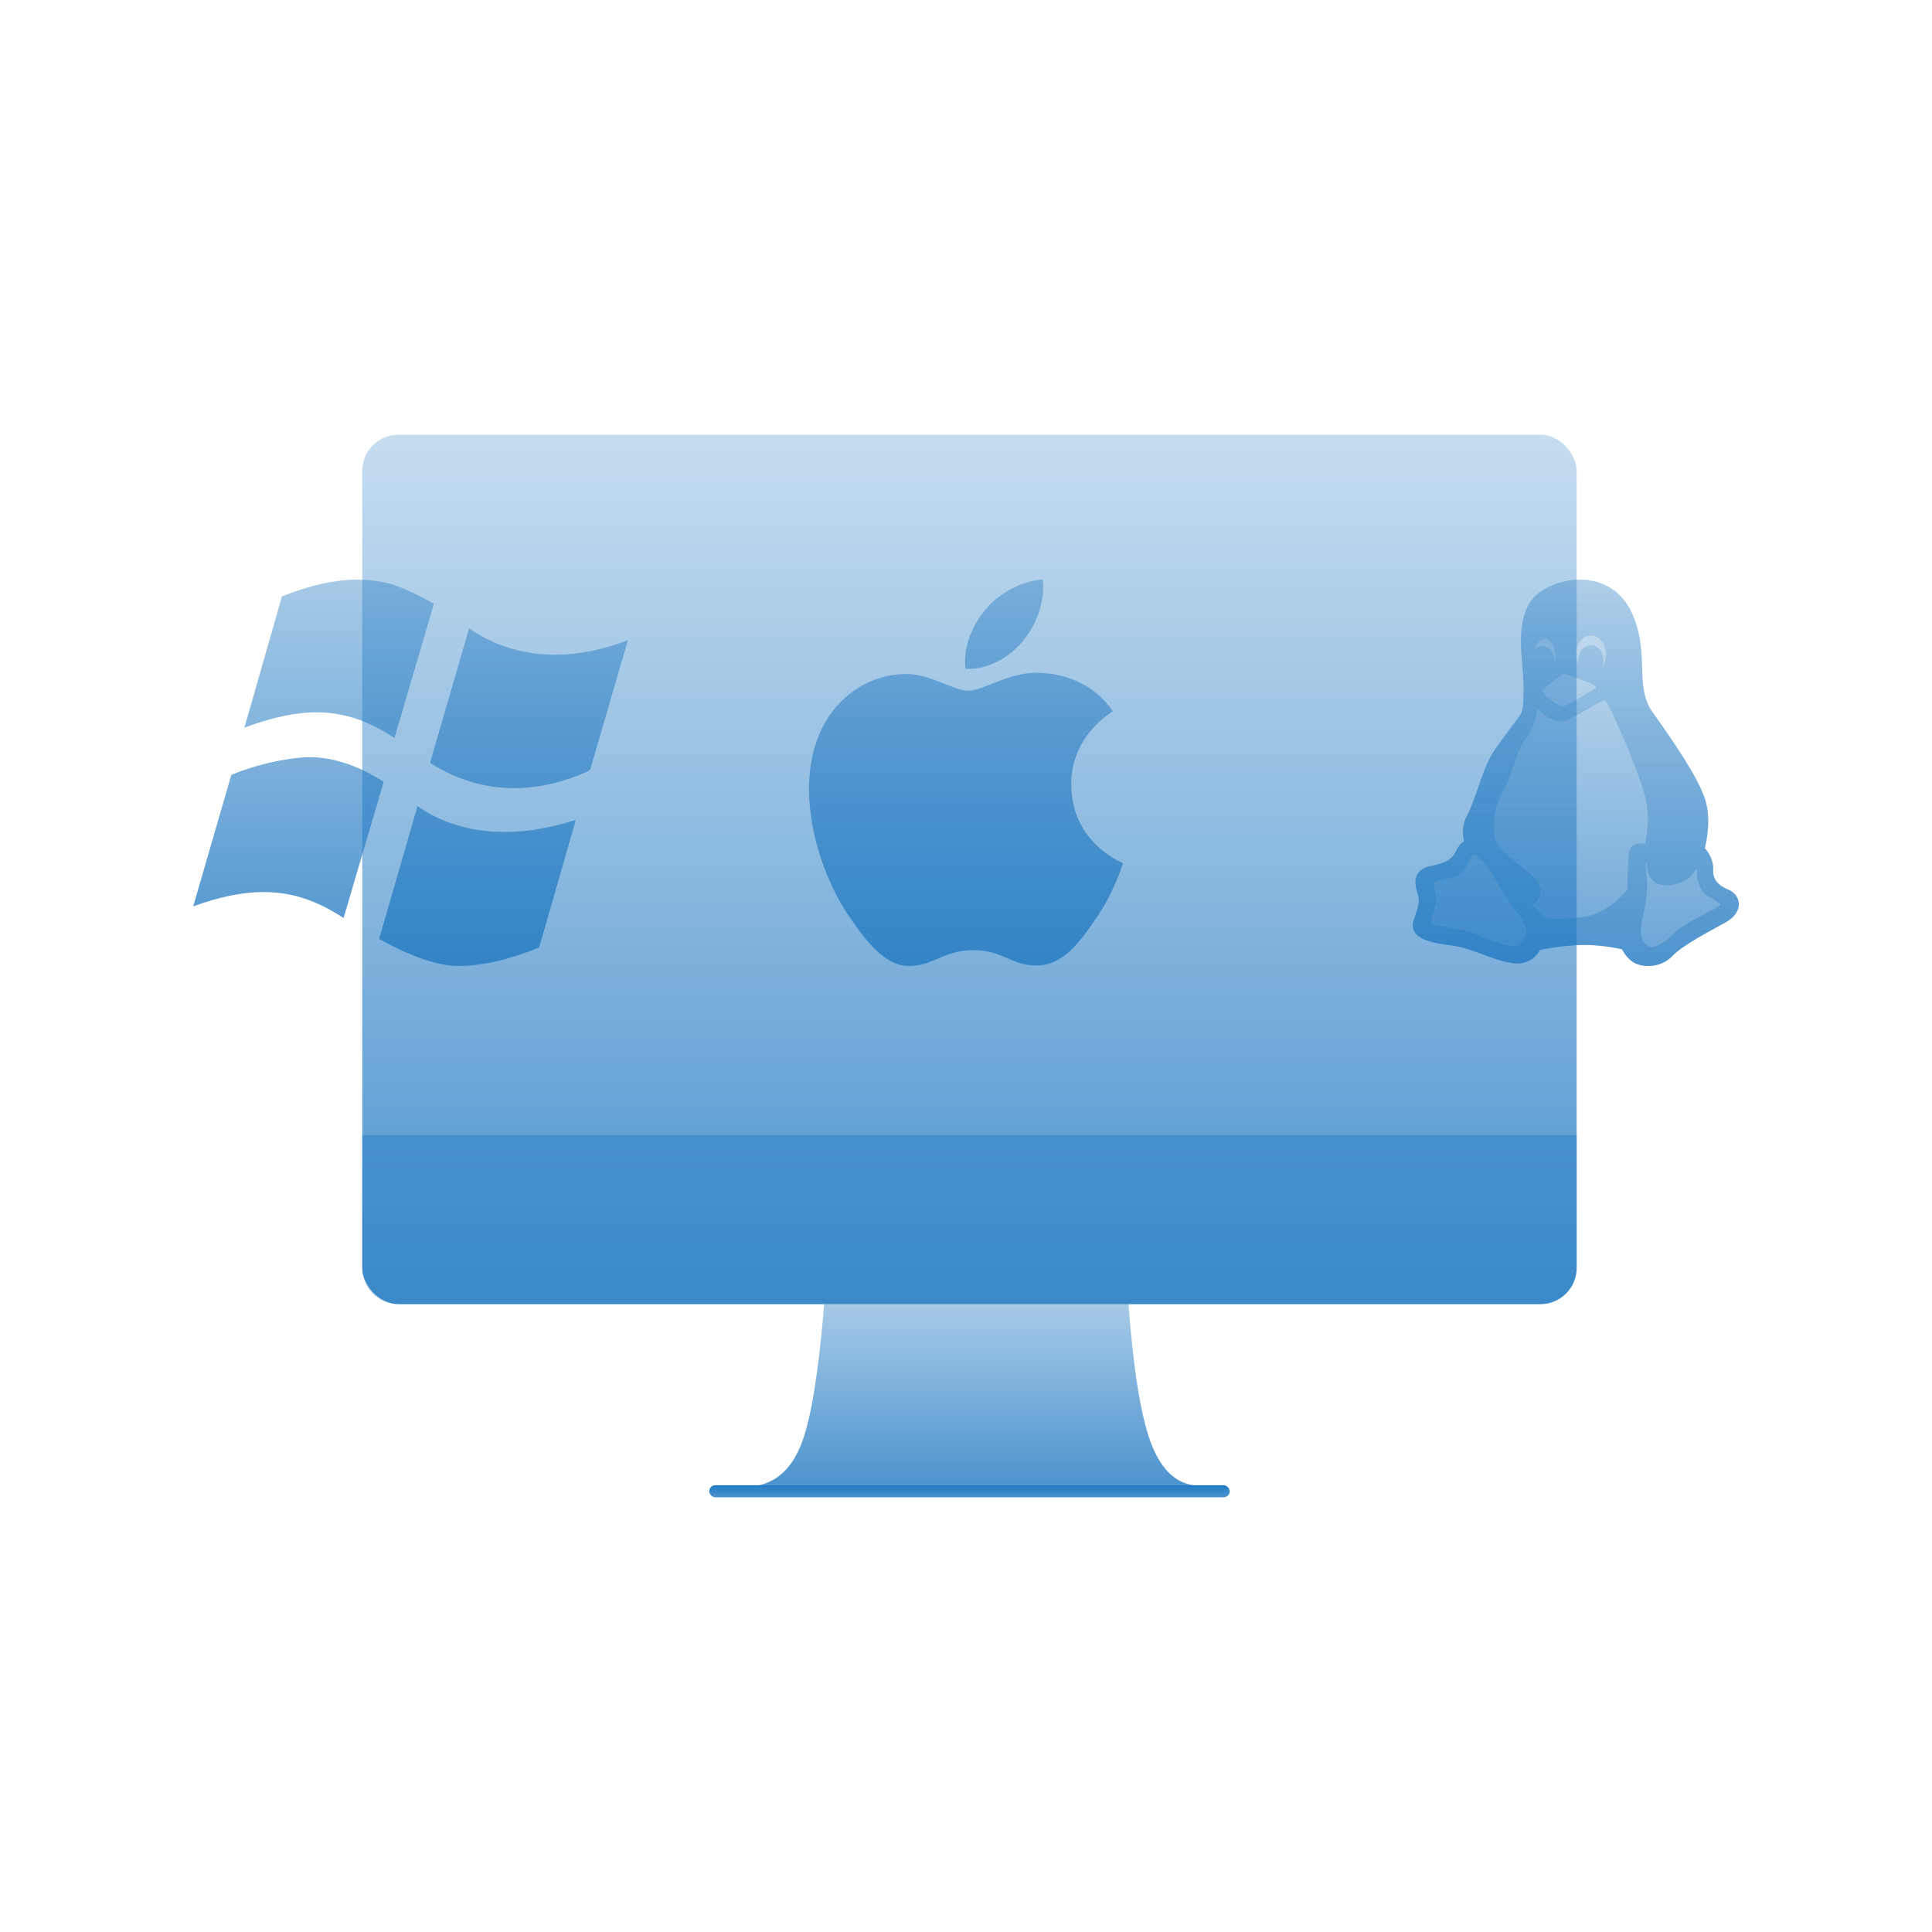 <?xml version="1.0" encoding="UTF-8"?>
<svg width="160px" height="160px" viewBox="0 0 160 160" version="1.1" xmlns="http://www.w3.org/2000/svg" xmlns:xlink="http://www.w3.org/1999/xlink">
    <!-- Generator: Sketch 53.2 (72643) - https://sketchapp.com -->
    <title>Website/Graphics/Computer</title>
    <desc>Created with Sketch.</desc>
    <defs>
        <linearGradient x1="50%" y1="0%" x2="50%" y2="100%" id="linearGradient-1">
            <stop stop-color="#2079C2" stop-opacity="0.253" offset="0%"></stop>
            <stop stop-color="#2079C2" stop-opacity="0.8" offset="100%"></stop>
        </linearGradient>
        <linearGradient x1="50%" y1="0%" x2="50%" y2="100%" id="linearGradient-2">
            <stop stop-color="#2079C2" stop-opacity="0.4" offset="0%"></stop>
            <stop stop-color="#2079C2" stop-opacity="0.8" offset="100%"></stop>
        </linearGradient>
        <linearGradient x1="50%" y1="100%" x2="50%" y2="3.061617e-15%" id="linearGradient-3">
            <stop stop-color="#2079C2" stop-opacity="0.8" offset="0%"></stop>
            <stop stop-color="#2079C2" offset="100%"></stop>
        </linearGradient>
        <linearGradient x1="50%" y1="0%" x2="50%" y2="100%" id="linearGradient-4">
            <stop stop-color="#2079C2" stop-opacity="0.4" offset="0%"></stop>
            <stop stop-color="#2079C2" stop-opacity="0.8" offset="100%"></stop>
        </linearGradient>
        <linearGradient x1="50%" y1="0%" x2="50%" y2="98.319%" id="linearGradient-5">
            <stop stop-color="#2079C2" stop-opacity="0.229" offset="0%"></stop>
            <stop stop-color="#2079C2" stop-opacity="0.663" offset="100%"></stop>
        </linearGradient>
        <linearGradient x1="50%" y1="0%" x2="50%" y2="100%" id="linearGradient-6">
            <stop stop-color="#2079C2" stop-opacity="0.169" offset="0%"></stop>
            <stop stop-color="#2079C2" stop-opacity="0.385" offset="100%"></stop>
        </linearGradient>
        <linearGradient x1="50%" y1="0%" x2="50%" y2="100%" id="linearGradient-7">
            <stop stop-color="#2079C2" stop-opacity="0.4" offset="0%"></stop>
            <stop stop-color="#2079C2" stop-opacity="0.8" offset="100%"></stop>
        </linearGradient>
    </defs>
    <g id="Website/Graphics/Computer" stroke="none" stroke-width="1" fill="none" fill-rule="evenodd">
        <g id="Blau-I" transform="translate(16, 36)">
            <rect id="Rectangle" fill="url(#linearGradient-1)" x="14" y="0" width="100.571" height="72" rx="3"></rect>
            <path d="M14,58 L114.571,58 L114.571,69 C114.571,70.657 113.228,72 111.571,72 L17,72 C15.343,72 14,70.657 14,69 L14,58 Z" id="Rectangle" fill-opacity="0.4" fill="#2079C2"></path>
            <path d="M52.257,72 L77.457,72 C77.854,77.325 78.454,81.102 79.257,83.334 C80.06,85.565 81.26,86.787 82.857,87 L46.857,87 C48.51,86.632 49.71,85.41 50.457,83.334 C51.205,81.257 51.805,77.479 52.257,72 Z" id="Combined-Shape" fill="url(#linearGradient-2)"></path>
            <rect id="Rectangle" fill="url(#linearGradient-3)" x="42.735" y="87" width="43.102" height="1" rx="0.5"></rect>
            <g id="Logos" transform="translate(0, 12)">
                <path d="M72.715,17.003 C72.675,12.95 76.013,11.007 76.162,10.91 C74.287,8.16 71.365,7.783 70.324,7.739 C67.837,7.487 65.472,9.206 64.21,9.206 C62.951,9.206 61.004,7.776 58.942,7.814 C56.231,7.854 53.732,9.393 52.337,11.826 C49.521,16.723 51.616,23.977 54.36,27.949 C55.701,29.893 57.3,32.076 59.4,31.998 C61.422,31.917 62.187,30.687 64.631,30.687 C67.076,30.687 67.763,31.998 69.902,31.958 C72.078,31.917 73.457,29.977 74.788,28.027 C76.328,25.771 76.963,23.588 77,23.476 C76.952,23.454 72.757,21.843 72.715,17.003 Z M68.695,5.11 C69.809,3.755 70.561,1.875 70.356,0 C68.751,0.065 66.805,1.072 65.654,2.423 C64.62,3.623 63.716,5.537 63.958,7.375 C65.75,7.515 67.579,6.462 68.695,5.11 Z" id="Shape" fill="url(#linearGradient-4)" fill-rule="nonzero"></path>
                <path d="M127.162,25.693 C126.235,25.309 125.839,24.799 125.877,24.038 C125.916,23.15 125.419,22.499 125.182,22.242 C125.325,21.69 125.742,19.779 125.183,18.12 C124.581,16.344 122.744,13.631 120.849,10.964 C120.073,9.869 120.037,8.678 119.994,7.3 C119.953,5.985 119.908,4.495 119.183,2.838 C118.396,1.034 116.815,0 114.847,0 C113.677,0 112.475,0.37 111.55,1.016 C109.656,2.339 109.907,5.223 110.072,7.132 C110.095,7.393 110.116,7.64 110.129,7.851 C110.239,9.72 110.139,10.705 110.008,11.005 C109.923,11.2 109.505,11.757 109.062,12.347 C108.605,12.957 108.086,13.648 107.661,14.292 C107.154,15.067 106.745,16.252 106.349,17.397 C106.059,18.236 105.785,19.027 105.519,19.501 C105.014,20.411 105.14,21.26 105.245,21.652 C105.054,21.786 104.777,22.051 104.544,22.55 C104.263,23.158 103.691,23.485 102.502,23.717 C101.956,23.83 101.579,24.062 101.382,24.408 C101.096,24.91 101.252,25.542 101.394,25.974 C101.605,26.608 101.474,27.01 101.235,27.739 C101.18,27.907 101.118,28.098 101.055,28.308 C100.955,28.64 100.991,28.941 101.161,29.204 C101.61,29.899 102.92,30.144 104.269,30.305 C105.074,30.402 105.955,30.728 106.807,31.043 C107.643,31.352 108.506,31.671 109.291,31.768 C109.41,31.784 109.528,31.791 109.642,31.791 C110.828,31.791 111.363,30.995 111.533,30.668 C111.959,30.58 113.427,30.299 114.94,30.261 C116.451,30.217 117.913,30.519 118.327,30.613 C118.457,30.865 118.8,31.441 119.347,31.738 C119.648,31.905 120.066,32 120.495,32 C120.495,32 120.495,32 120.495,32 C120.953,32 121.824,31.89 122.513,31.157 C123.2,30.419 124.918,29.478 126.172,28.791 C126.452,28.637 126.714,28.494 126.943,28.364 C127.648,27.969 128.032,27.404 127.998,26.814 C127.969,26.325 127.649,25.895 127.162,25.693 Z" id="XMLID_92_-path" fill="url(#linearGradient-5)"></path>
                <path d="M127.162,25.693 C126.235,25.309 125.839,24.799 125.877,24.038 C125.916,23.15 125.419,22.499 125.182,22.242 C125.325,21.69 125.742,19.779 125.183,18.12 C124.581,16.344 122.744,13.631 120.849,10.964 C120.073,9.869 120.037,8.678 119.994,7.3 C119.953,5.985 119.908,4.495 119.183,2.838 C118.396,1.034 116.815,0 114.847,0 C113.677,0 112.475,0.37 111.55,1.016 C109.656,2.339 109.907,5.223 110.072,7.132 C110.095,7.393 110.116,7.64 110.129,7.851 C110.239,9.72 110.139,10.705 110.008,11.005 C109.923,11.2 109.505,11.757 109.062,12.347 C108.605,12.957 108.086,13.648 107.661,14.292 C107.154,15.067 106.745,16.252 106.349,17.397 C106.059,18.236 105.785,19.027 105.519,19.501 C105.014,20.411 105.14,21.26 105.245,21.652 C105.054,21.786 104.777,22.051 104.544,22.55 C104.263,23.158 103.691,23.485 102.502,23.717 C101.956,23.83 101.579,24.062 101.382,24.408 C101.096,24.91 101.252,25.542 101.394,25.974 C101.605,26.608 101.474,27.01 101.235,27.739 C101.18,27.907 101.118,28.098 101.055,28.308 C100.955,28.64 100.991,28.941 101.161,29.204 C101.61,29.899 102.92,30.144 104.269,30.305 C105.074,30.402 105.955,30.728 106.807,31.043 C107.643,31.352 108.506,31.671 109.291,31.768 C109.41,31.784 109.528,31.791 109.642,31.791 C110.828,31.791 111.363,30.995 111.533,30.668 C111.959,30.58 113.427,30.299 114.94,30.261 C116.451,30.217 117.913,30.519 118.327,30.613 C118.457,30.865 118.8,31.441 119.347,31.738 C119.648,31.905 120.066,32 120.495,32 C120.495,32 120.495,32 120.495,32 C120.953,32 121.824,31.89 122.513,31.157 C123.2,30.419 124.918,29.478 126.172,28.791 C126.452,28.637 126.714,28.494 126.943,28.364 C127.648,27.969 128.032,27.404 127.998,26.814 C127.969,26.325 127.649,25.895 127.162,25.693 Z M111.566,25.551 C111.478,24.926 110.683,24.306 109.763,23.588 C109.01,23.001 108.157,22.335 107.922,21.771 C107.437,20.609 107.82,18.564 108.487,17.512 C108.817,16.984 109.086,16.185 109.347,15.412 C109.628,14.577 109.919,13.714 110.244,13.336 C110.76,12.747 111.236,11.599 111.32,10.694 C111.803,11.161 112.551,11.752 113.243,11.752 C113.349,11.752 113.452,11.738 113.551,11.71 C114.024,11.572 114.72,11.165 115.393,10.771 C115.973,10.432 116.689,10.014 116.958,9.975 C117.419,10.646 120.101,16.654 120.375,18.583 C120.592,20.11 120.363,21.372 120.248,21.866 C120.155,21.853 120.045,21.843 119.929,21.843 C119.182,21.843 118.984,22.256 118.932,22.502 C118.8,23.143 118.786,25.19 118.785,25.65 C118.514,25.997 117.148,27.633 115.187,27.927 C114.388,28.045 113.642,28.105 112.97,28.105 C112.395,28.105 112.029,28.06 111.876,28.036 L110.891,26.895 C111.279,26.701 111.668,26.291 111.566,25.551 Z M112.816,6.73 C112.785,6.744 112.755,6.758 112.725,6.774 C112.722,6.706 112.715,6.637 112.705,6.569 C112.597,5.942 112.186,5.487 111.728,5.487 C111.695,5.487 111.66,5.489 111.623,5.495 C111.35,5.541 111.137,5.748 111.02,6.042 C111.122,5.398 111.483,4.92 111.911,4.92 C112.414,4.92 112.839,5.606 112.839,6.418 C112.839,6.52 112.831,6.622 112.816,6.73 Z M116.722,7.214 C116.768,7.065 116.793,6.905 116.793,6.738 C116.793,6.002 116.332,5.426 115.743,5.426 C115.168,5.426 114.7,6.015 114.7,6.738 C114.7,6.788 114.702,6.837 114.706,6.886 C114.676,6.874 114.646,6.863 114.617,6.852 C114.551,6.649 114.518,6.437 114.518,6.221 C114.518,5.341 115.073,4.625 115.756,4.625 C116.439,4.625 116.995,5.341 116.995,6.221 C116.995,6.587 116.895,6.936 116.722,7.214 Z M116.219,8.926 C116.209,8.971 116.188,8.991 115.956,9.113 C115.839,9.174 115.694,9.251 115.512,9.363 L115.39,9.438 C114.901,9.738 113.756,10.441 113.445,10.482 C113.234,10.511 113.103,10.428 112.81,10.226 C112.744,10.18 112.673,10.132 112.598,10.083 C112.069,9.731 111.728,9.344 111.69,9.193 C111.862,9.058 112.29,8.72 112.509,8.52 C112.954,8.101 113.401,7.82 113.622,7.82 C113.634,7.82 113.645,7.821 113.656,7.823 C113.916,7.869 114.558,8.129 115.026,8.318 C115.243,8.405 115.43,8.481 115.562,8.529 C115.976,8.673 116.193,8.857 116.219,8.926 Z M119.945,28.48 C120.179,27.412 120.448,25.959 120.405,25.102 C120.395,24.908 120.378,24.696 120.361,24.491 C120.33,24.108 120.285,23.539 120.332,23.37 C120.341,23.366 120.351,23.362 120.363,23.359 C120.365,23.848 120.47,24.825 121.242,25.166 C121.472,25.267 121.735,25.319 122.023,25.319 C122.796,25.319 123.654,24.935 124.005,24.579 C124.212,24.37 124.386,24.114 124.508,23.911 C124.535,23.99 124.551,24.093 124.543,24.226 C124.497,24.948 124.844,25.907 125.504,26.26 L125.6,26.311 C125.835,26.436 126.459,26.768 126.469,26.925 C126.469,26.925 126.464,26.944 126.429,26.976 C126.273,27.121 125.722,27.406 125.19,27.681 C124.245,28.169 123.175,28.722 122.694,29.234 C122.017,29.955 121.252,30.439 120.79,30.439 C120.734,30.439 120.683,30.432 120.638,30.418 C120.136,30.259 119.723,29.526 119.945,28.48 Z M102.831,25.755 C102.779,25.513 102.739,25.321 102.782,25.136 C102.814,24.998 103.484,24.851 103.77,24.788 C104.173,24.7 104.589,24.608 104.861,24.441 C105.229,24.215 105.429,23.799 105.605,23.432 C105.732,23.166 105.863,22.892 106.02,22.802 C106.029,22.796 106.042,22.79 106.068,22.79 C106.361,22.79 106.976,23.414 107.33,23.972 C107.42,24.113 107.586,24.394 107.779,24.721 C108.355,25.696 109.144,27.033 109.555,27.48 C109.927,27.883 110.527,28.657 110.38,29.321 C110.271,29.836 109.695,30.255 109.559,30.347 C109.51,30.359 109.449,30.364 109.377,30.364 C108.589,30.364 107.028,29.7 106.19,29.344 L106.066,29.291 C105.598,29.092 104.833,28.967 104.094,28.846 C103.506,28.75 102.701,28.618 102.567,28.498 C102.459,28.376 102.584,27.976 102.695,27.624 C102.775,27.37 102.857,27.109 102.902,26.834 C102.966,26.397 102.891,26.041 102.831,25.755 Z" id="XMLID_92_" fill="url(#linearGradient-6)" fill-rule="nonzero"></path>
                <path d="M7.349,1.392 C9.617,0.488 11.607,0.034 13.428,0 C14.384,0 15.286,0.103 16.142,0.302 C17.444,0.634 19.246,1.61 19.933,2.002 L16.672,13.106 C15.011,12.046 13.006,11.017 10.294,10.989 L10.292,10.989 C8.483,10.989 6.518,11.406 4.242,12.26 L7.349,1.392 Z M12.456,28.021 C13.262,25.295 15.199,18.711 15.777,16.743 C15.358,16.488 14.93,16.234 14.493,15.998 C12.815,15.14 11.185,14.705 9.645,14.705 C9.436,14.705 9.227,14.711 9.015,14.73 C7.05,14.891 5.257,15.408 4.102,15.808 C3.795,15.92 3.483,16.038 3.159,16.169 L0,27.063 C2.171,26.264 4.089,25.876 5.847,25.876 C8.689,25.876 10.751,26.933 12.456,28.021 Z M31.686,19.901 C29.625,20.563 27.648,20.899 25.799,20.899 C22.426,20.899 20.064,19.811 18.574,18.766 L15.395,29.758 C16.338,30.296 19.511,32 21.942,32 C23.903,32 26.099,31.499 28.65,30.467 L31.686,19.901 Z M36,5.017 C33.932,5.816 31.914,6.224 29.987,6.224 C26.764,6.224 24.387,5.111 22.847,4.042 L19.614,15.176 C21.786,16.566 24.125,17.271 26.58,17.271 C28.582,17.271 30.655,16.792 32.748,15.847 L32.742,15.77 L32.873,15.738 L36,5.017 Z" id="Windows" fill="url(#linearGradient-7)" fill-rule="nonzero"></path>
            </g>
        </g>
    </g>
</svg>